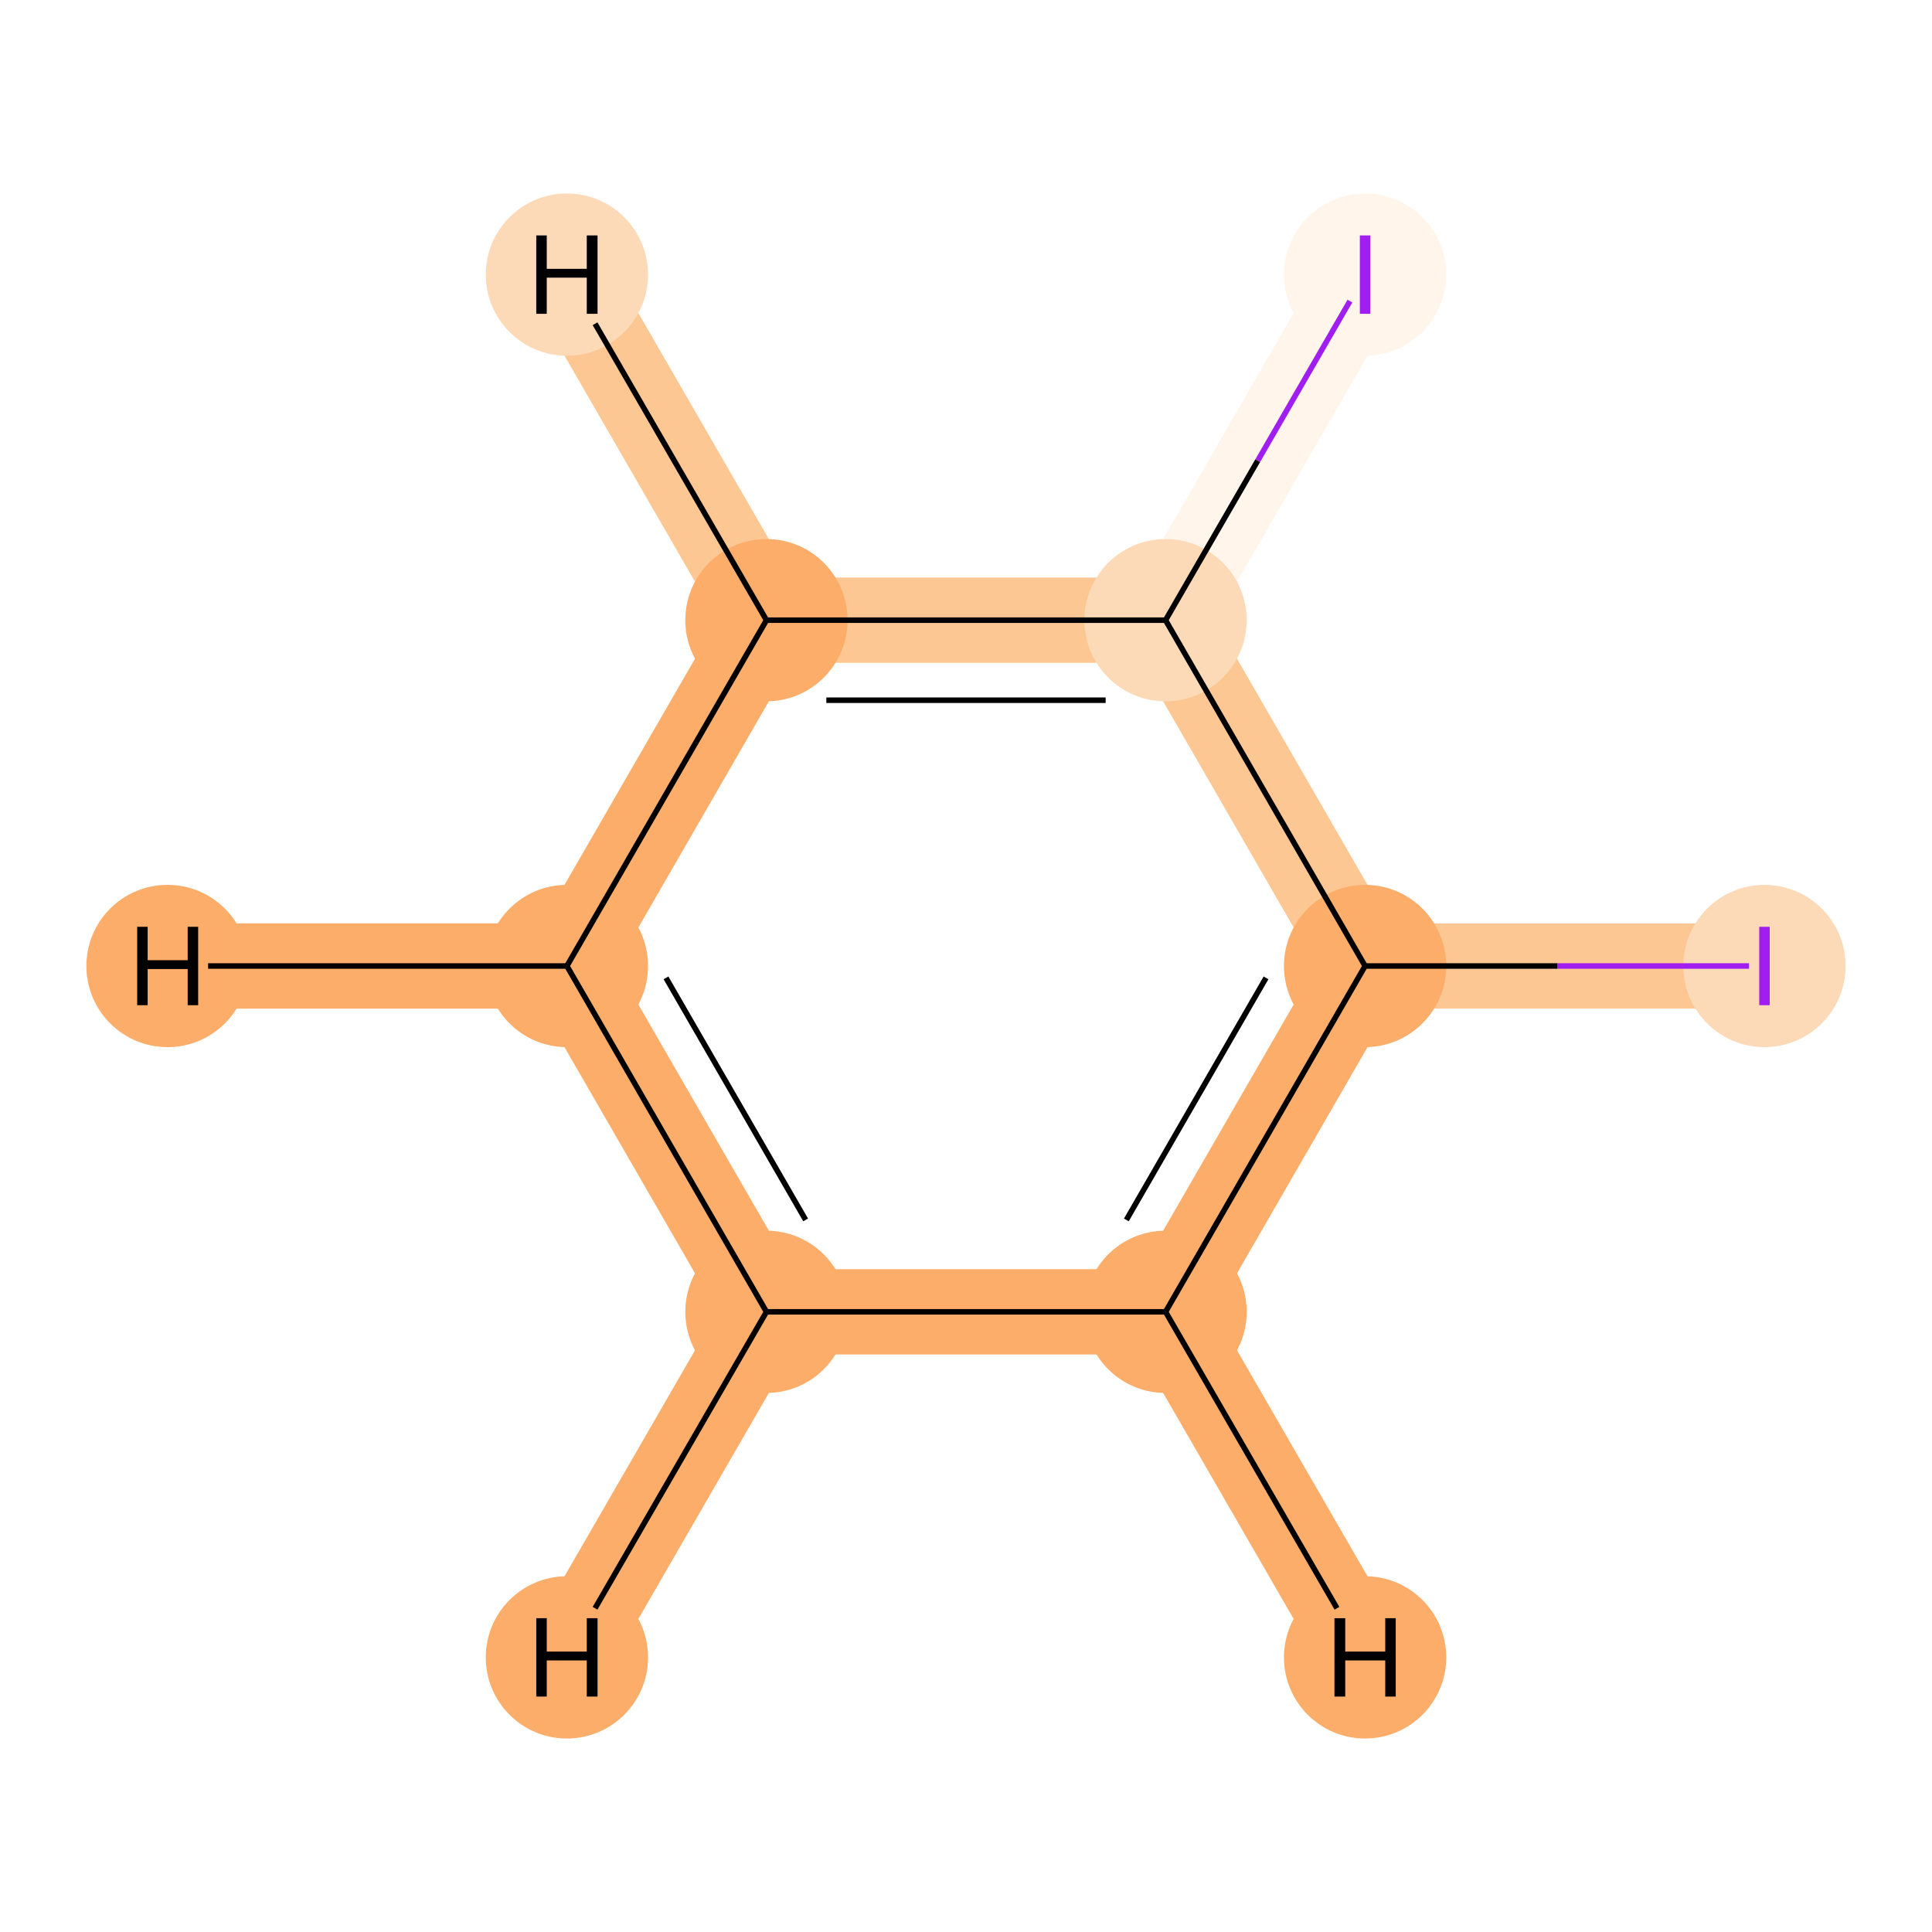 <?xml version='1.0' encoding='iso-8859-1'?>
<svg version='1.1' baseProfile='full'
              xmlns='http://www.w3.org/2000/svg'
                      xmlns:rdkit='http://www.rdkit.org/xml'
                      xmlns:xlink='http://www.w3.org/1999/xlink'
                  xml:space='preserve'
width='700px' height='700px' viewBox='0 0 700 700'>
<!-- END OF HEADER -->
<rect style='opacity:1.0;fill:#FFFFFF;stroke:none' width='700.0' height='700.0' x='0.0' y='0.0'> </rect>
<path d='M 639.3,350.0 L 494.6,350.0' style='fill:none;fill-rule:evenodd;stroke:#FDC793;stroke-width:30.9px;stroke-linecap:butt;stroke-linejoin:miter;stroke-opacity:1' />
<path d='M 494.6,350.0 L 422.3,475.3' style='fill:none;fill-rule:evenodd;stroke:#FDAD6A;stroke-width:30.9px;stroke-linecap:butt;stroke-linejoin:miter;stroke-opacity:1' />
<path d='M 494.6,350.0 L 422.3,224.7' style='fill:none;fill-rule:evenodd;stroke:#FDC793;stroke-width:30.9px;stroke-linecap:butt;stroke-linejoin:miter;stroke-opacity:1' />
<path d='M 422.3,475.3 L 277.7,475.3' style='fill:none;fill-rule:evenodd;stroke:#FDAD6A;stroke-width:30.9px;stroke-linecap:butt;stroke-linejoin:miter;stroke-opacity:1' />
<path d='M 422.3,475.3 L 494.6,600.5' style='fill:none;fill-rule:evenodd;stroke:#FDAD6A;stroke-width:30.9px;stroke-linecap:butt;stroke-linejoin:miter;stroke-opacity:1' />
<path d='M 277.7,475.3 L 205.4,350.0' style='fill:none;fill-rule:evenodd;stroke:#FDAD6A;stroke-width:30.9px;stroke-linecap:butt;stroke-linejoin:miter;stroke-opacity:1' />
<path d='M 277.7,475.3 L 205.4,600.5' style='fill:none;fill-rule:evenodd;stroke:#FDAD6A;stroke-width:30.9px;stroke-linecap:butt;stroke-linejoin:miter;stroke-opacity:1' />
<path d='M 205.4,350.0 L 277.7,224.7' style='fill:none;fill-rule:evenodd;stroke:#FDAD6A;stroke-width:30.9px;stroke-linecap:butt;stroke-linejoin:miter;stroke-opacity:1' />
<path d='M 205.4,350.0 L 60.7,350.0' style='fill:none;fill-rule:evenodd;stroke:#FDAD6A;stroke-width:30.9px;stroke-linecap:butt;stroke-linejoin:miter;stroke-opacity:1' />
<path d='M 277.7,224.7 L 422.3,224.7' style='fill:none;fill-rule:evenodd;stroke:#FDC793;stroke-width:30.9px;stroke-linecap:butt;stroke-linejoin:miter;stroke-opacity:1' />
<path d='M 277.7,224.7 L 205.4,99.5' style='fill:none;fill-rule:evenodd;stroke:#FDC793;stroke-width:30.9px;stroke-linecap:butt;stroke-linejoin:miter;stroke-opacity:1' />
<path d='M 422.3,224.7 L 494.6,99.5' style='fill:none;fill-rule:evenodd;stroke:#FFF5EB;stroke-width:30.9px;stroke-linecap:butt;stroke-linejoin:miter;stroke-opacity:1' />
<ellipse cx='639.3' cy='350.0' rx='28.9' ry='28.9'  style='fill:#FDDAB7;fill-rule:evenodd;stroke:#FDDAB7;stroke-width:1.0px;stroke-linecap:butt;stroke-linejoin:miter;stroke-opacity:1' />
<ellipse cx='494.6' cy='350.0' rx='28.9' ry='28.9'  style='fill:#FDAD6A;fill-rule:evenodd;stroke:#FDAD6A;stroke-width:1.0px;stroke-linecap:butt;stroke-linejoin:miter;stroke-opacity:1' />
<ellipse cx='422.3' cy='475.3' rx='28.9' ry='28.9'  style='fill:#FDAD6A;fill-rule:evenodd;stroke:#FDAD6A;stroke-width:1.0px;stroke-linecap:butt;stroke-linejoin:miter;stroke-opacity:1' />
<ellipse cx='277.7' cy='475.3' rx='28.9' ry='28.9'  style='fill:#FDAD6A;fill-rule:evenodd;stroke:#FDAD6A;stroke-width:1.0px;stroke-linecap:butt;stroke-linejoin:miter;stroke-opacity:1' />
<ellipse cx='205.4' cy='350.0' rx='28.9' ry='28.9'  style='fill:#FDAD6A;fill-rule:evenodd;stroke:#FDAD6A;stroke-width:1.0px;stroke-linecap:butt;stroke-linejoin:miter;stroke-opacity:1' />
<ellipse cx='277.7' cy='224.7' rx='28.9' ry='28.9'  style='fill:#FDAD6A;fill-rule:evenodd;stroke:#FDAD6A;stroke-width:1.0px;stroke-linecap:butt;stroke-linejoin:miter;stroke-opacity:1' />
<ellipse cx='422.3' cy='224.7' rx='28.9' ry='28.9'  style='fill:#FDDAB7;fill-rule:evenodd;stroke:#FDDAB7;stroke-width:1.0px;stroke-linecap:butt;stroke-linejoin:miter;stroke-opacity:1' />
<ellipse cx='494.6' cy='99.5' rx='28.9' ry='28.9'  style='fill:#FFF5EB;fill-rule:evenodd;stroke:#FFF5EB;stroke-width:1.0px;stroke-linecap:butt;stroke-linejoin:miter;stroke-opacity:1' />
<ellipse cx='494.6' cy='600.5' rx='28.9' ry='28.9'  style='fill:#FDAD6A;fill-rule:evenodd;stroke:#FDAD6A;stroke-width:1.0px;stroke-linecap:butt;stroke-linejoin:miter;stroke-opacity:1' />
<ellipse cx='205.4' cy='600.5' rx='28.9' ry='28.9'  style='fill:#FDAD6A;fill-rule:evenodd;stroke:#FDAD6A;stroke-width:1.0px;stroke-linecap:butt;stroke-linejoin:miter;stroke-opacity:1' />
<ellipse cx='60.7' cy='350.0' rx='28.9' ry='28.9'  style='fill:#FDAD6A;fill-rule:evenodd;stroke:#FDAD6A;stroke-width:1.0px;stroke-linecap:butt;stroke-linejoin:miter;stroke-opacity:1' />
<ellipse cx='205.4' cy='99.5' rx='28.9' ry='28.9'  style='fill:#FDDAB7;fill-rule:evenodd;stroke:#FDDAB7;stroke-width:1.0px;stroke-linecap:butt;stroke-linejoin:miter;stroke-opacity:1' />
<path class='bond-0 atom-0 atom-1' d='M 633.7,350.0 L 564.2,350.0' style='fill:none;fill-rule:evenodd;stroke:#A01EEF;stroke-width:2.0px;stroke-linecap:butt;stroke-linejoin:miter;stroke-opacity:1' />
<path class='bond-0 atom-0 atom-1' d='M 564.2,350.0 L 494.6,350.0' style='fill:none;fill-rule:evenodd;stroke:#000000;stroke-width:2.0px;stroke-linecap:butt;stroke-linejoin:miter;stroke-opacity:1' />
<path class='bond-1 atom-1 atom-2' d='M 494.6,350.0 L 422.3,475.3' style='fill:none;fill-rule:evenodd;stroke:#000000;stroke-width:2.0px;stroke-linecap:butt;stroke-linejoin:miter;stroke-opacity:1' />
<path class='bond-1 atom-1 atom-2' d='M 458.7,354.3 L 408.1,442.0' style='fill:none;fill-rule:evenodd;stroke:#000000;stroke-width:2.0px;stroke-linecap:butt;stroke-linejoin:miter;stroke-opacity:1' />
<path class='bond-7 atom-6 atom-1' d='M 422.3,224.7 L 494.6,350.0' style='fill:none;fill-rule:evenodd;stroke:#000000;stroke-width:2.0px;stroke-linecap:butt;stroke-linejoin:miter;stroke-opacity:1' />
<path class='bond-2 atom-2 atom-3' d='M 422.3,475.3 L 277.7,475.3' style='fill:none;fill-rule:evenodd;stroke:#000000;stroke-width:2.0px;stroke-linecap:butt;stroke-linejoin:miter;stroke-opacity:1' />
<path class='bond-8 atom-2 atom-8' d='M 422.3,475.3 L 484.4,582.7' style='fill:none;fill-rule:evenodd;stroke:#000000;stroke-width:2.0px;stroke-linecap:butt;stroke-linejoin:miter;stroke-opacity:1' />
<path class='bond-3 atom-3 atom-4' d='M 277.7,475.3 L 205.4,350.0' style='fill:none;fill-rule:evenodd;stroke:#000000;stroke-width:2.0px;stroke-linecap:butt;stroke-linejoin:miter;stroke-opacity:1' />
<path class='bond-3 atom-3 atom-4' d='M 291.9,442.0 L 241.3,354.3' style='fill:none;fill-rule:evenodd;stroke:#000000;stroke-width:2.0px;stroke-linecap:butt;stroke-linejoin:miter;stroke-opacity:1' />
<path class='bond-9 atom-3 atom-9' d='M 277.7,475.3 L 215.6,582.7' style='fill:none;fill-rule:evenodd;stroke:#000000;stroke-width:2.0px;stroke-linecap:butt;stroke-linejoin:miter;stroke-opacity:1' />
<path class='bond-4 atom-4 atom-5' d='M 205.4,350.0 L 277.7,224.7' style='fill:none;fill-rule:evenodd;stroke:#000000;stroke-width:2.0px;stroke-linecap:butt;stroke-linejoin:miter;stroke-opacity:1' />
<path class='bond-10 atom-4 atom-10' d='M 205.4,350.0 L 75.4,350.0' style='fill:none;fill-rule:evenodd;stroke:#000000;stroke-width:2.0px;stroke-linecap:butt;stroke-linejoin:miter;stroke-opacity:1' />
<path class='bond-5 atom-5 atom-6' d='M 277.7,224.7 L 422.3,224.7' style='fill:none;fill-rule:evenodd;stroke:#000000;stroke-width:2.0px;stroke-linecap:butt;stroke-linejoin:miter;stroke-opacity:1' />
<path class='bond-5 atom-5 atom-6' d='M 299.4,253.7 L 400.6,253.7' style='fill:none;fill-rule:evenodd;stroke:#000000;stroke-width:2.0px;stroke-linecap:butt;stroke-linejoin:miter;stroke-opacity:1' />
<path class='bond-11 atom-5 atom-11' d='M 277.7,224.7 L 215.6,117.3' style='fill:none;fill-rule:evenodd;stroke:#000000;stroke-width:2.0px;stroke-linecap:butt;stroke-linejoin:miter;stroke-opacity:1' />
<path class='bond-6 atom-6 atom-7' d='M 422.3,224.7 L 455.7,166.9' style='fill:none;fill-rule:evenodd;stroke:#000000;stroke-width:2.0px;stroke-linecap:butt;stroke-linejoin:miter;stroke-opacity:1' />
<path class='bond-6 atom-6 atom-7' d='M 455.7,166.9 L 489.1,109.1' style='fill:none;fill-rule:evenodd;stroke:#A01EEF;stroke-width:2.0px;stroke-linecap:butt;stroke-linejoin:miter;stroke-opacity:1' />
<path  class='atom-0' d='M 637.4 335.8
L 641.2 335.8
L 641.2 364.2
L 637.4 364.2
L 637.4 335.8
' fill='#A01EEF'/>
<path  class='atom-7' d='M 492.7 85.3
L 496.5 85.3
L 496.5 113.7
L 492.7 113.7
L 492.7 85.3
' fill='#A01EEF'/>
<path  class='atom-8' d='M 483.5 586.3
L 487.4 586.3
L 487.4 598.4
L 501.9 598.4
L 501.9 586.3
L 505.7 586.3
L 505.7 614.7
L 501.9 614.7
L 501.9 601.6
L 487.4 601.6
L 487.4 614.7
L 483.5 614.7
L 483.5 586.3
' fill='#000000'/>
<path  class='atom-9' d='M 194.3 586.3
L 198.1 586.3
L 198.1 598.4
L 212.6 598.4
L 212.6 586.3
L 216.5 586.3
L 216.5 614.7
L 212.6 614.7
L 212.6 601.6
L 198.1 601.6
L 198.1 614.7
L 194.3 614.7
L 194.3 586.3
' fill='#000000'/>
<path  class='atom-10' d='M 49.7 335.8
L 53.5 335.8
L 53.5 347.9
L 68.0 347.9
L 68.0 335.8
L 71.8 335.8
L 71.8 364.2
L 68.0 364.2
L 68.0 351.1
L 53.5 351.1
L 53.5 364.2
L 49.7 364.2
L 49.7 335.8
' fill='#000000'/>
<path  class='atom-11' d='M 194.3 85.3
L 198.1 85.3
L 198.1 97.4
L 212.6 97.4
L 212.6 85.3
L 216.5 85.3
L 216.5 113.7
L 212.6 113.7
L 212.6 100.6
L 198.1 100.6
L 198.1 113.7
L 194.3 113.7
L 194.3 85.3
' fill='#000000'/>
</svg>
